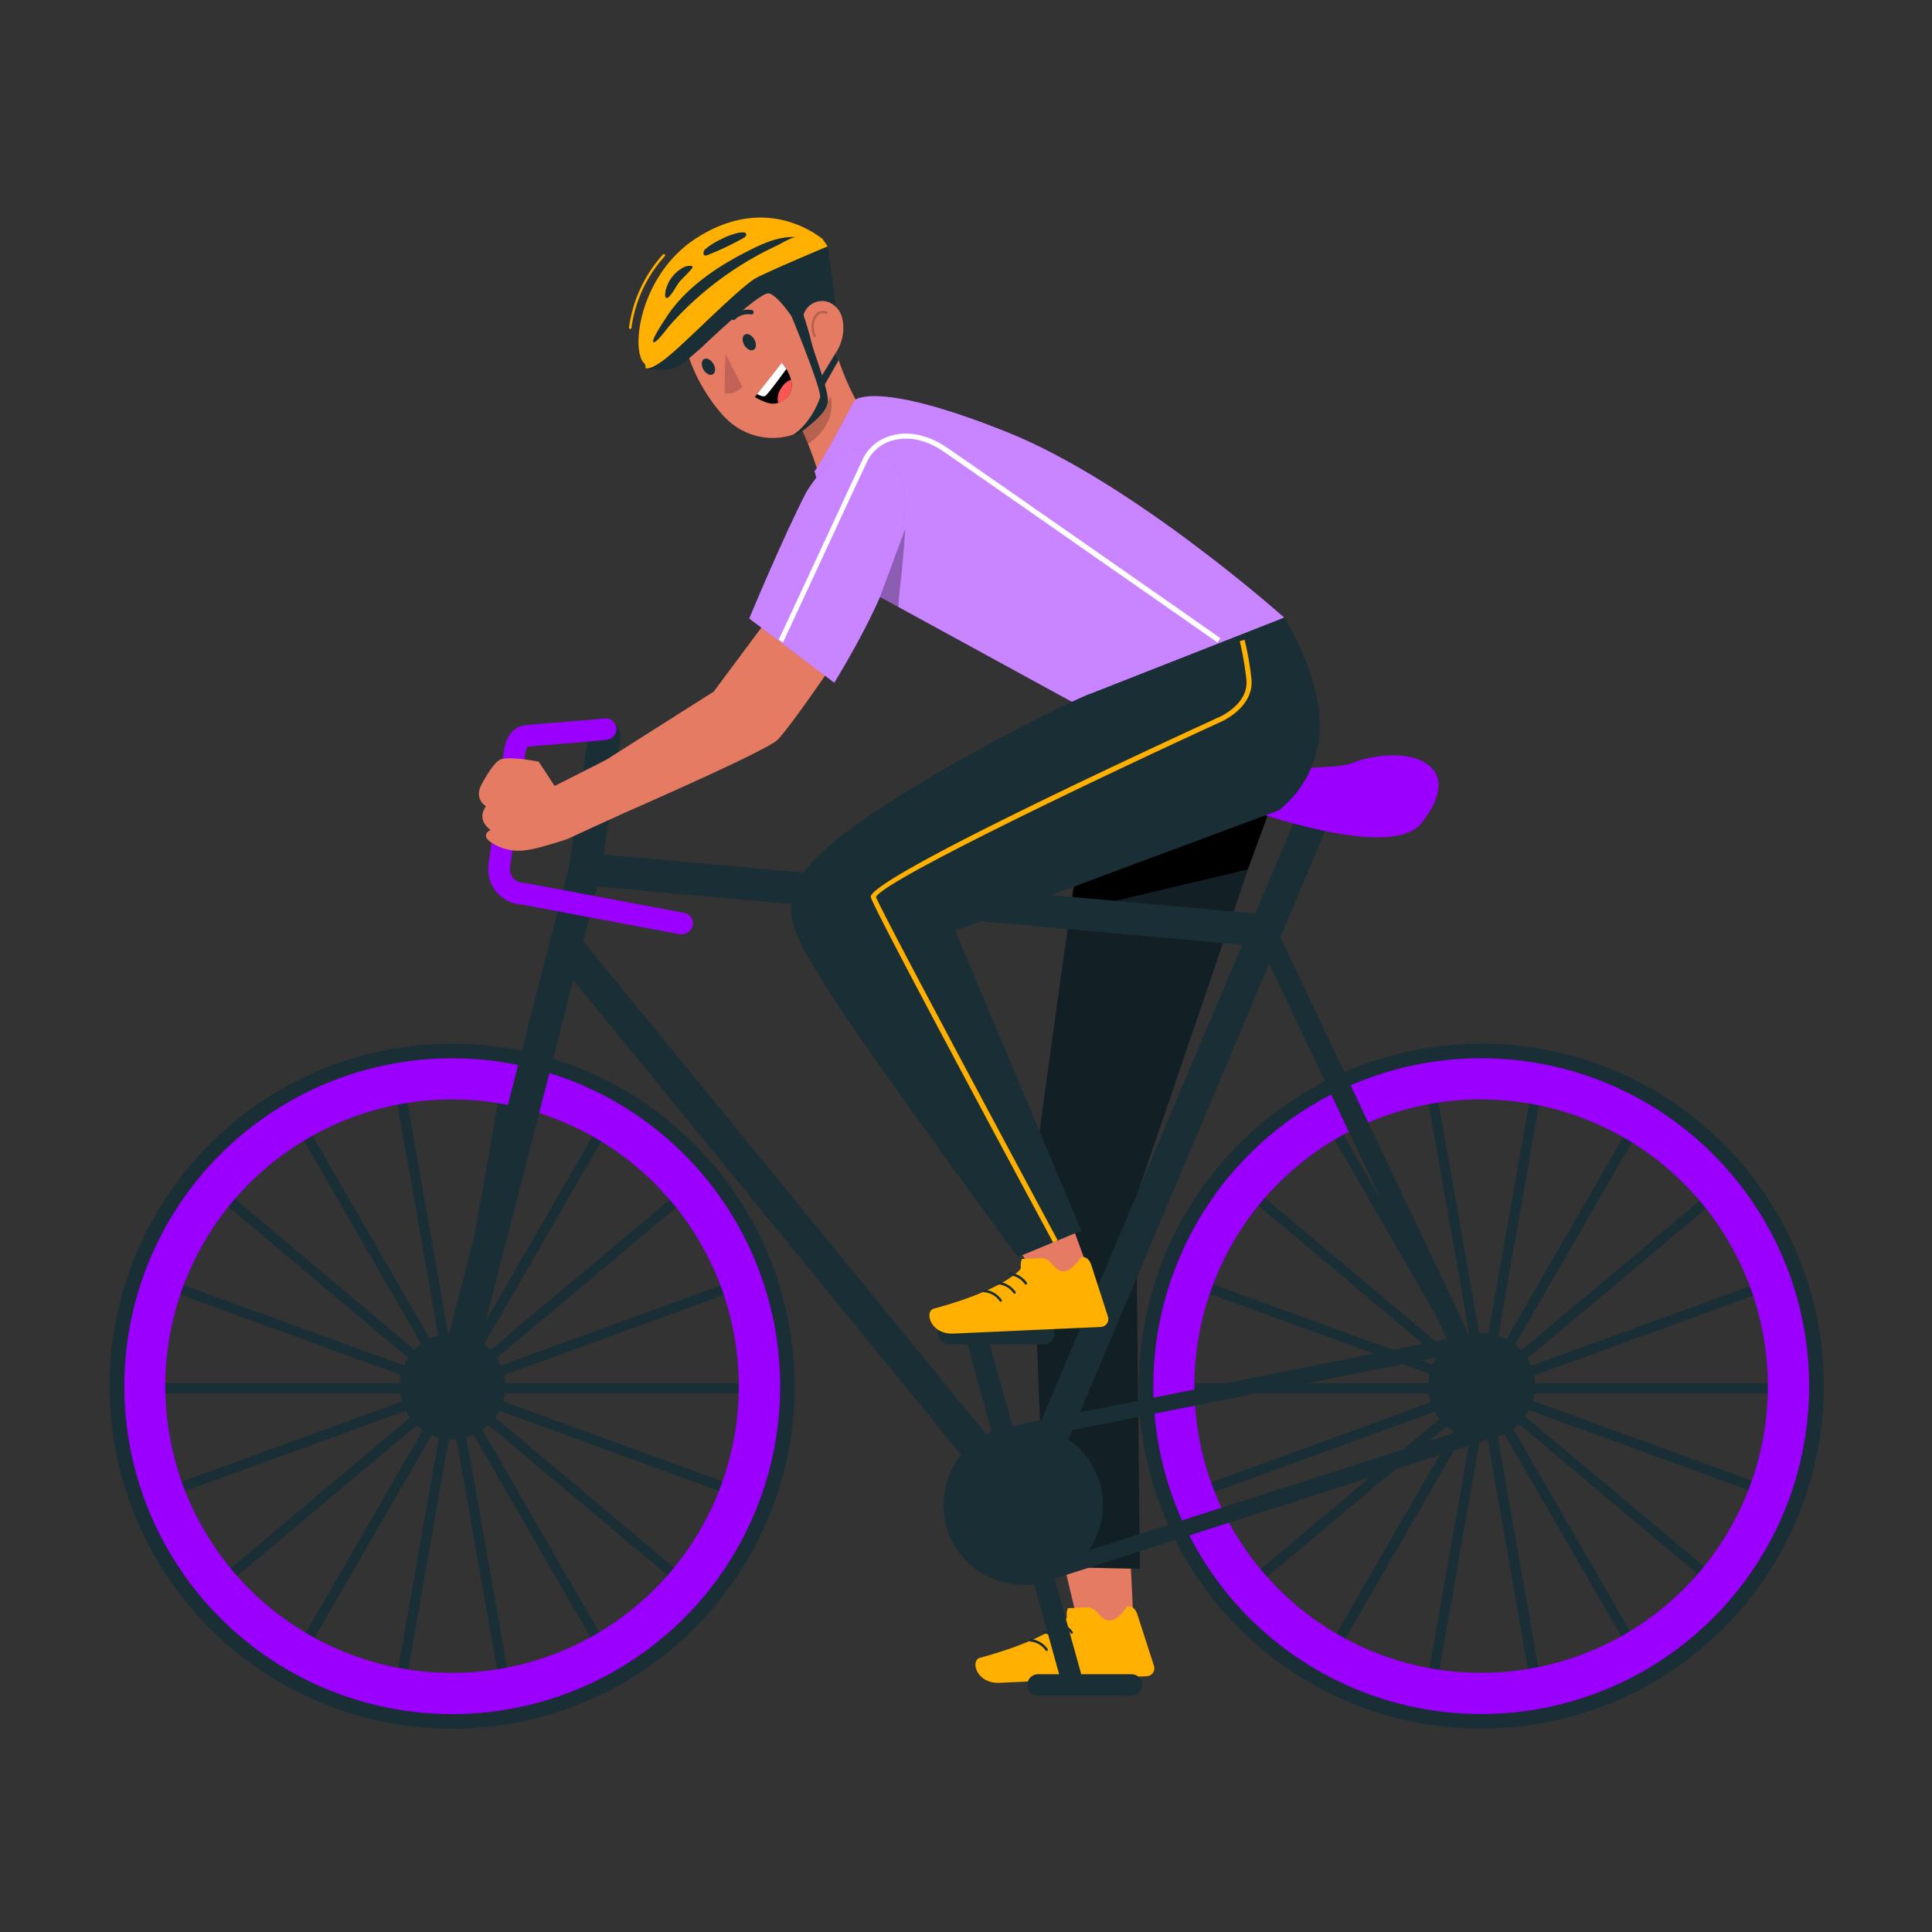 <svg id="Layer_1" data-name="Layer 1" xmlns="http://www.w3.org/2000/svg" viewBox="0 0 500 500"><rect x="0" y="0" width="500" height="500" fill="#333333" stroke="none"/><defs><style>.cls-1{fill:#1a2e35;}.cls-2{fill:#9b00ff;}.cls-3{fill:#e57b62;}.cls-4{opacity:0.2;}.cls-5{fill:#c36358;}.cls-11,.cls-6{fill:#fff;}.cls-7{fill:#fe5652;}.cls-8{fill:#ffb000;}.cls-9{opacity:0.3;}.cls-10{fill:#a533ff;}.cls-11{opacity:0.4;}</style></defs><title>bicycle</title><g id="right-wheel"><polygon class="cls-1" points="383.33 270.09 383.34 270.09 383.35 270.09 383.33 270.09"/><path class="cls-1" d="M383.34,270.09a88.64,88.64,0,0,0-88.64,88.65v0a88.65,88.65,0,1,0,88.64-88.67Zm8.12,90.54h69.35a77.33,77.33,0,0,1-4.29,23.68Zm64.15,26.14a77.47,77.47,0,0,1-12.06,20.78l-53-44.46ZM391.46,358l65.39-23.8a77.67,77.67,0,0,1,4,23.8Zm-.89-2.46,53.51-44.9A77.49,77.49,0,0,1,456,331.74Zm51.85-46.93-53.54,44.92L424,292.77A78,78,0,0,1,442.42,308.63Zm-55.8,43.61,12.24-69.45a77.26,77.26,0,0,1,22.87,8.65Zm9.67-69.91L384,351.79l-12.29-69.71a79,79,0,0,1,11.58-.86A78,78,0,0,1,396.29,282.33Zm24.95,144a76.85,76.85,0,0,1-22.57,8.38L386.62,366.4Zm-39.78-74.12L346,290.8a77.14,77.14,0,0,1,23.18-8.27ZM343.72,292.1l35.48,61.45-54.38-45.63A78.13,78.13,0,0,1,343.72,292.1Zm32.9,68.53L310.3,384.77a77.47,77.47,0,0,1-4.44-24.14ZM305.83,358A77.62,77.62,0,0,1,310,333.75L376.62,358Zm71.69,5.07-53.83,45.17a77.52,77.52,0,0,1-12.46-21Zm-66.69-31.8a77.44,77.44,0,0,1,12.3-21.37l54.39,45.64Zm14.57,78.95,53.8-45.14-35,60.57A77.87,77.87,0,0,1,325.4,410.24Zm56.06-43.84L369.37,435a77.25,77.25,0,0,1-22.87-8Zm1.87,69.86a77.77,77.77,0,0,1-11.38-.84L384,366.86l12,68.34A77.73,77.73,0,0,1,383.33,436.26Zm40.17-11.2-34.62-60,53,44.45A77.89,77.89,0,0,1,423.5,425.06Z"/><path class="cls-2" d="M383.33,284.53a74.28,74.28,0,0,1,74.2,74.21v0a74.21,74.21,0,1,1-74.2-74.23m-84.85,74.21a84.86,84.86,0,1,0,84.85-84.85A84.85,84.85,0,0,0,298.48,358.74Z"/></g><g id="left-wheel"><path class="cls-1" d="M117,270.09h0a88.65,88.65,0,1,0,88.65,88.65A88.65,88.65,0,0,0,117,270.09Zm7.55,90.54h69.92a77.34,77.34,0,0,1-4.35,23.87ZM189.23,387A77.59,77.59,0,0,1,177,407.84l-53.33-44.75ZM124.57,358l65.9-24a77.08,77.08,0,0,1,4.05,24Zm-.89-2.46,53.85-45.19a77.65,77.65,0,0,1,12.08,21.19Zm52.18-47.21L122,353.55l35.25-61.05A77.71,77.71,0,0,1,175.86,308.35Zm-56.13,43.89L132,282.69a77,77,0,0,1,23,8.5Zm-2.7-71a77.87,77.87,0,0,1,12.39,1l-12.27,69.56-12.27-69.62A78.43,78.43,0,0,1,117,281.22Zm37.46,145.39a77,77,0,0,1-22.69,8.23L119.73,366.4Zm-39.91-74.37L79.24,291.05a77,77,0,0,1,23.06-8.42ZM77,292.35l35.33,61.2-54-45.35A78.05,78.05,0,0,1,77,292.35Zm32.75,68.28-65.8,23.95a77.46,77.46,0,0,1-4.39-23.95ZM39.51,358a77.61,77.61,0,0,1,4.06-24.08L109.73,358Zm71.12,5.07L57.14,408a77.32,77.32,0,0,1-12.29-21ZM44.44,331.47a77.18,77.18,0,0,1,12.15-21.26l54,45.35ZM58.85,410l53.46-44.86L77.48,425.42A77.89,77.89,0,0,1,58.85,410Zm55.73-43.56L102.5,434.89a77.24,77.24,0,0,1-22.75-8.16ZM117,436.26a78.18,78.18,0,0,1-11.93-.91l12.07-68.49,12.07,68.44A78.08,78.08,0,0,1,117,436.26Zm39.75-10.95L122,365.1l53.3,44.73A77.76,77.76,0,0,1,156.76,425.31Z"/><path class="cls-2" d="M117,284.53a74.28,74.28,0,0,1,74.2,74.21v0A74.21,74.21,0,1,1,117,284.53M32.18,358.74A84.86,84.86,0,1,0,117,273.89,84.85,84.85,0,0,0,32.18,358.74Z"/></g><g id="man"><g id="head"><path class="cls-3" d="M225.47,109.49s-5.51-5.95-9.61-20c0,0-.82.1-.82.09-.59-2-1.06-3.83-1.42-5.47l0-.06-9.91,20.42c2.8,3.56,6.11,11.8,7.26,15.42,0,0,1.52,6.94,9.17,2.43C225.69,119,225.47,109.49,225.47,109.49Z"/><path class="cls-4" d="M206.8,110l8-8.06c1,3.45.61,8.55-5.73,13A35.06,35.06,0,0,0,206.8,110Z"/><path class="cls-1" d="M174.55,83.4c.48,5,5.06,13.71,10,8.18S173.74,74.83,174.55,83.4Z"/><path class="cls-3" d="M208.7,76c5.45,11,8.75,17.14,6.47,25.65-3.44,12.8-19,15.42-27.7,6.22-7.8-8.29-15.41-24.94-7.34-35.07A17,17,0,0,1,208.7,76Z"/><path class="cls-1" d="M203.23,62.46c-4.83-5-20.11,3.3-22.5,8.66-.36.8,10.87.18,10.23.29l4.92-.93c.55-.51,2.21-.48,4,1.11,0,0,4.91,12.18,12.25,14.26,3.4-4.79,3.59-7.41,2.55-11.94C213.11,67.17,207.5,64.34,203.23,62.46Z"/><path class="cls-1" d="M195.21,87.83c.62,1.09.55,2.3-.17,2.7s-1.81-.15-2.43-1.24-.55-2.3.17-2.71S194.58,86.74,195.21,87.83Z"/><path class="cls-1" d="M184.64,94.17c.62,1.09.55,2.3-.17,2.71s-1.81-.16-2.43-1.25-.55-2.3.16-2.7S184,93.08,184.64,94.17Z"/><path class="cls-5" d="M187.77,91.57s-.34,7.4-.19,10.24c2.31.5,4.56-1.63,4.56-1.63Z"/><path class="cls-1" d="M194.93,81.16a.61.61,0,0,1-.56.22,4.75,4.75,0,0,0-4.08,1.25.59.59,0,0,1-.83.05.57.57,0,0,1-.05-.82,5.86,5.86,0,0,1,5.13-1.64.59.59,0,0,1,.5.67A.54.54,0,0,1,194.93,81.16Z"/><path d="M202.36,93.89l-7,8.86a15.26,15.26,0,0,0,3.63,1.6,4.66,4.66,0,0,0,3.62-.67,4.78,4.78,0,0,0,2.25-4.75A11,11,0,0,0,202.36,93.89Z"/><path class="cls-6" d="M195.94,102s1.34.73,2,.53,5.58-7.07,5.58-7.07l-1.17-1.61Z"/><path class="cls-7" d="M201.39,104.26a4.64,4.64,0,0,1,.79-3.81,4.86,4.86,0,0,1,2.57-2.17,5,5,0,0,1-.65,4A4.62,4.62,0,0,1,201.39,104.26Z"/><path class="cls-1" d="M177.28,92.28a.56.56,0,0,1-.34,0,.59.59,0,0,1-.41-.72,5.78,5.78,0,0,1,3.56-4,.59.59,0,0,1,.37,1.12,4.51,4.51,0,0,0-2.8,3.18A.57.57,0,0,1,177.28,92.28Z"/><path class="cls-1" d="M167,95.26s4.52,1.08,8-.16c1.42-.5,6.66-5.26,6.66-5.26s14.66-14.15,17.24-13.92S207,85,207,85l.49-.15,9.08-1.66s-.37-4.75-.79-8.16-1.59-11.3-1.59-11.3l-21.75,8.48Z"/><path class="cls-8" d="M167,95.26a1.16,1.16,0,0,0-.3-1.25c-3.56-3.49-1.13-22.83,13.33-32.25,17.28-11.26,30.23-1.9,32.83.06l1.35,1.94S196.9,71,195,72.35c-5.62,3.92-18.2,17-22.94,20.6C168.11,96,167,95.26,167,95.26Z"/><path class="cls-3" d="M218,82.47a11.56,11.56,0,0,1-1.64,8.75c-2.28,3.41-6.11,2-7.73-1.51-1.46-3.17-2-8.77,1.33-10.95S217.17,78.78,218,82.47Z"/><path class="cls-4" d="M210.84,87.23a.32.32,0,0,1-.3-.19,6.52,6.52,0,0,1-.49-3.29,4.26,4.26,0,0,1,1.15-2.57,2.56,2.56,0,0,1,2.82-.55.33.33,0,1,1-.29.59,1.91,1.91,0,0,0-2.07.43,3.57,3.57,0,0,0-1,2.18,5.86,5.86,0,0,0,.44,3,.33.33,0,0,1-.17.43A.3.3,0,0,1,210.84,87.23Z"/><path class="cls-1" d="M206.11,61.4c-4-.38-8.07,1.34-11.85,3.22-8.56,4.26-17,9.88-22,17.78-.39.63-3.71,5.5-3.18,6.13s3.67-3.65,4.09-4.13a81.61,81.61,0,0,1,6.93-7A86,86,0,0,1,196.22,66q2.4-1.3,4.88-2.46C202.2,63,205,61.29,206.11,61.4Z"/><path class="cls-1" d="M176.09,72.66c1.1-1.18,2-1.94,3-3.22a.44.44,0,0,0,.13-.4c-.05-.14-.22-.2-.37-.23a3.93,3.93,0,0,0-2.64.79,9.07,9.07,0,0,0-3.74,4.88,5.23,5.23,0,0,0-.31,2.23c.37,1.11,1.27-.23,1.68-.76C174.64,74.9,175.29,73.51,176.09,72.66Z"/><path class="cls-1" d="M192.34,60.14a5.62,5.62,0,0,0-2,.31,17.39,17.39,0,0,0-3.66,1.44,18.06,18.06,0,0,0-4.19,2.63c-.35.3-.62,1.21-.25,1.51a.86.86,0,0,0,.81,0,72.63,72.63,0,0,0,9.39-4.46c.36-.21.78-.56.66-1S192.66,60.17,192.34,60.14Z"/><path class="cls-1" d="M204.84,81.83s8,19.38,7.39,21.09c-2.56,7.06-6.91,9.54-6.91,9.54s.74.41,3.14-1.48,5.09-4.16,5.74-6.63S210.63,91.44,210,88.54a82,82,0,0,0-2.46-8.12Z"/><polygon class="cls-1" points="213.16 100.05 217.05 93.2 216.36 91.22 212.63 97.33 213.16 100.05"/><path class="cls-8" d="M163.07,85.12h0a.33.33,0,0,1-.28-.37,35.14,35.14,0,0,1,8.78-18.89.32.32,0,0,1,.46,0,.33.33,0,0,1,0,.46,34.47,34.47,0,0,0-8.61,18.54A.32.32,0,0,1,163.07,85.12Z"/></g><polygon class="cls-3" points="293.27 418.14 288.21 422.44 278.61 418.51 273.68 397.84 292.09 393.85 293.27 418.14"/><path class="cls-8" d="M276.35,416.21l4.81-.22a3.42,3.42,0,0,1,2.8,1.31c2.93,3.66,5,2.14,7.81-1.55,1.9-.31,2.52,1.86,2.7,2.45l4.17,12.9a2.05,2.05,0,0,1-1.3,2.6,2,2,0,0,1-.59.11l-15.86.7-22.2,1c-6.06.26-7.58-5.78-5.11-6.46,11.1-3,18.89-6.62,22.22-10C276.41,418.4,275.73,418,276.35,416.21Z"/><path class="cls-1" d="M277.38,422.83a.31.31,0,0,1-.27-.14,5.45,5.45,0,0,0-4-2.3.33.33,0,0,1-.29-.36.32.32,0,0,1,.35-.3,6.16,6.16,0,0,1,4.44,2.59.34.34,0,0,1-.08.46A.32.32,0,0,1,277.38,422.83Z"/><path class="cls-1" d="M274.49,425.21a.31.31,0,0,1-.26-.14,5.49,5.49,0,0,0-4-2.3.33.33,0,0,1-.3-.36.33.33,0,0,1,.36-.3,6.13,6.13,0,0,1,4.43,2.59.31.31,0,0,1-.08.45A.33.33,0,0,1,274.49,425.21Z"/><path class="cls-1" d="M270.86,427.27a.35.35,0,0,1-.27-.14,5.46,5.46,0,0,0-3.95-2.31.33.33,0,0,1-.3-.36.32.32,0,0,1,.36-.29,6.15,6.15,0,0,1,4.43,2.58.33.33,0,0,1-.08.46A.33.33,0,0,1,270.86,427.27Z"/><path class="cls-1" d="M281.94,205C280.55,206.65,267,308,267,308s3,98.75,4.83,97.53L295,406l-1-96,35.06-102.76s17-25,5.48-40.42l-56.2,13Z"/><path class="cls-9" d="M281.94,205C280.55,206.65,267,308,267,308s3,98.75,4.83,97.53L295,406l-1-96,35.06-102.76s17-25,5.48-40.42l-56.2,13Z"/><path d="M277.84,229.66c1.06-1.22,50.49-19.36,50.49-19.36l-5.4,14.7L277,235.9Z"/><path class="cls-1" d="M383.36,345h0a13.09,13.09,0,0,0-3.24.42L331.36,242.51l11.54-27.32a4.18,4.18,0,0,0-7.7-3.25l-10.33,24.48L156.23,221.16l4.33-30a4.17,4.17,0,1,0-8.26-1.21l-5.05,34.45v0l-31,120.74a13.66,13.66,0,1,0,8.11,2.07l24-93.56L248.74,376.5a20.52,20.52,0,0,0-3.36,6l0,.09c-.18.5-.34,1-.48,1.52,0,.09-.05.19-.07.29-.12.47-.23.95-.32,1.44,0,.15,0,.29-.07.43-.07.47-.14.93-.19,1.41,0,.11,0,.22,0,.33,0,.5-.08,1-.08,1.52a20.63,20.63,0,0,0,20,20.61c.21,0,.42,0,.64,0h.05c.58,0,1.15,0,1.72-.09l.76-.08.29,0,6.47,23.32h-5.61a2.79,2.79,0,0,0,0,5.57H293a2.79,2.79,0,0,0,0-5.57H279.78c0-.05,0-.1,0-.15l-6.82-24.59L387,371.94A13.69,13.69,0,0,0,383.36,345Zm-54.89-95.63,46,97.17-95,19ZM154.58,229.43l166.87,15.09-51.92,123L262,369l-5.85-21.1h14a2.78,2.78,0,0,0,0-5.56H245.58a2.78,2.78,0,1,0,0,5.56h4.8l6.26,22.59c-.48.2-.95.44-1.41.68L150.94,243.58ZM281.74,401.24a20.6,20.6,0,0,0-5.24-28.72l1-2.41,94.36-18.81a13.66,13.66,0,0,0,4.9,19.44Z"/><path class="cls-2" d="M349.56,197.6c-6.5,2.55-53.22-.3-56.41,7s18.09,1.08,27.42,4.17,40.12,13.44,47.39,4.17C380.43,197,363.32,192.19,349.56,197.6Z"/><path class="cls-2" d="M176.49,241.79a2.35,2.35,0,0,1-.52,0l-40.76-7.66a9.2,9.2,0,0,1-8.77-10.46L130,198.19c0-.31.07-.7.1-1.14.19-2.67.65-8.91,6.12-9.41,3-.26,6.68-.56,10.14-.84,4.25-.33,9.08-.72,9.83-.86a2.82,2.82,0,0,1,3.26,2.18,2.75,2.75,0,0,1-2.09,3.26c-.82.18-3.55.41-10.56,1-3.44.27-7.14.57-10.07.84-.51,0-.88,1.48-1.08,4.27,0,.58-.09,1.09-.14,1.5L132,224.39a3.64,3.64,0,0,0,.85,2.88,3.6,3.6,0,0,0,2.72,1.26,2.81,2.81,0,0,1,.5,0l41,7.71a2.78,2.78,0,0,1-.51,5.51Z"/><path class="cls-3" d="M156.65,196.76l-13.11,6.65-4.12-6.29s-8.28-1.68-10.24-.39-4.3,5.84-4.3,5.84-2.61,3.65.89,6.11c0,0-2.75,3.2,1.19,6.12,0,0-3.3,1.41,1,3.74s7.9,1.66,10.74,1,8-2.34,8-2.34l13.66-6.28Z"/><path class="cls-3" d="M226,155.62c-.59,2.26-21.73,33.26-24.94,36-4.25,3.59-48,22.48-48,22.48l-6.89-10.67L184.69,179l23.41-31.42Z"/><path class="cls-10" d="M210.8,121.92c1.27-1.17,10.43-18.39,10.43-18.39s5.59-5.29,39.52,8.36c32.46,13,71.58,47.93,71.58,47.93-.42.86-54.91,21.81-54.91,21.81l-59.1-32.3Z"/><path class="cls-11" d="M210.8,121.92c1.27-1.17,10.43-18.39,10.43-18.39s5.59-5.29,39.52,8.36c32.46,13,71.58,47.93,71.58,47.93-.42.86-54.91,21.81-54.91,21.81l-59.1-32.3Z"/><path class="cls-10" d="M208.69,127.34c-6.19,12-14.78,32.73-14.78,32.73l22,16.62c22.32-36.8,21.2-53.24,12.84-58.53C228.74,118.16,219.48,110.06,208.69,127.34Z"/><path class="cls-11" d="M208.69,127.34c-6.19,12-14.78,32.73-14.78,32.73l22,16.62c22.32-36.8,21.2-53.24,12.84-58.53C228.74,118.16,219.48,110.06,208.69,127.34Z"/><path class="cls-6" d="M315.09,166.28c-.65-.45-64.9-45.32-71-49.48-5.51-3.73-10-3.61-12.86-2.86a10.22,10.22,0,0,0-6.6,5.09c-1.66,3.43-7.7,16.44-13,27.91-6.13,13.2-8.83,19-9,19.31l-1.11-.69.56.35-.57-.34c.26-.46,4.48-9.56,8.95-19.18,5.33-11.48,11.37-24.49,13-27.93a11.51,11.51,0,0,1,7.44-5.78c4.37-1.17,9.32-.09,13.94,3,6.14,4.16,70.39,49,71,49.48Z"/><path class="cls-9" d="M227.75,154.48l6.51-17.55s-.48,8.42-1.33,15c-.32,2.43-.43,5.18-.43,5.18Z"/><polygon class="cls-3" points="281.36 327.76 276.3 332.05 266.71 328.12 255.01 309.65 271.72 301.51 281.36 327.76"/><path class="cls-8" d="M264.45,325.82l4.8-.21a3.4,3.4,0,0,1,2.8,1.3c2.94,3.66,5,2.14,7.81-1.55,1.91-.31,2.52,1.87,2.7,2.45l4.17,12.9a2.06,2.06,0,0,1-1.29,2.61,2.09,2.09,0,0,1-.6.1l-15.85.71-22.21,1c-6.05.27-7.58-5.78-5.11-6.45,11.1-3,18.9-6.63,22.22-10C264.51,328,263.83,327.62,264.45,325.82Z"/><path class="cls-1" d="M265.47,332.45a.35.35,0,0,1-.27-.14,5.46,5.46,0,0,0-3.95-2.31.33.33,0,0,1-.3-.36.31.31,0,0,1,.36-.29,6.15,6.15,0,0,1,4.43,2.58.33.33,0,0,1-.08.46A.33.33,0,0,1,265.47,332.45Z"/><path class="cls-1" d="M262.59,334.83a.32.32,0,0,1-.27-.14,5.46,5.46,0,0,0-4-2.31.33.33,0,0,1-.29-.36.31.31,0,0,1,.35-.29,6.11,6.11,0,0,1,4.43,2.58.32.32,0,0,1-.08.46A.3.3,0,0,1,262.59,334.83Z"/><path class="cls-1" d="M259,336.88a.32.32,0,0,1-.27-.14,5.49,5.49,0,0,0-4-2.31.33.33,0,0,1-.3-.35.33.33,0,0,1,.36-.3,6.11,6.11,0,0,1,4.43,2.59.31.31,0,0,1-.08.45A.32.32,0,0,1,259,336.88Z"/><path class="cls-1" d="M282.43,179.45c-3.09.73-60.07,28.7-73.2,44.77-9.26,11.34-2.47,19.23,4.42,30.94s49.73,70.17,49.73,70.17l16.48-6.84-32.67-77.62L331,209.7a28.14,28.14,0,0,0,10.52-20.06c1.09-13.51-9.14-29.82-9.14-29.82Z"/><path class="cls-8" d="M272.56,321.59c-17.69-32.87-47.35-88.2-47.22-89.51.51-5.17,74.94-39.52,89.85-46.35.11,0,8.26-3.45,7.35-10.13a80,80,0,0,0-1.7-9.67l1.25-.37a76.55,76.55,0,0,1,1.75,9.87c1,7.68-8,11.46-8.13,11.5-33.62,15.41-87.26,41.18-89,45.22,1.38,3.73,34.32,65.17,47,88.82ZM226.64,232"/></g></svg>
